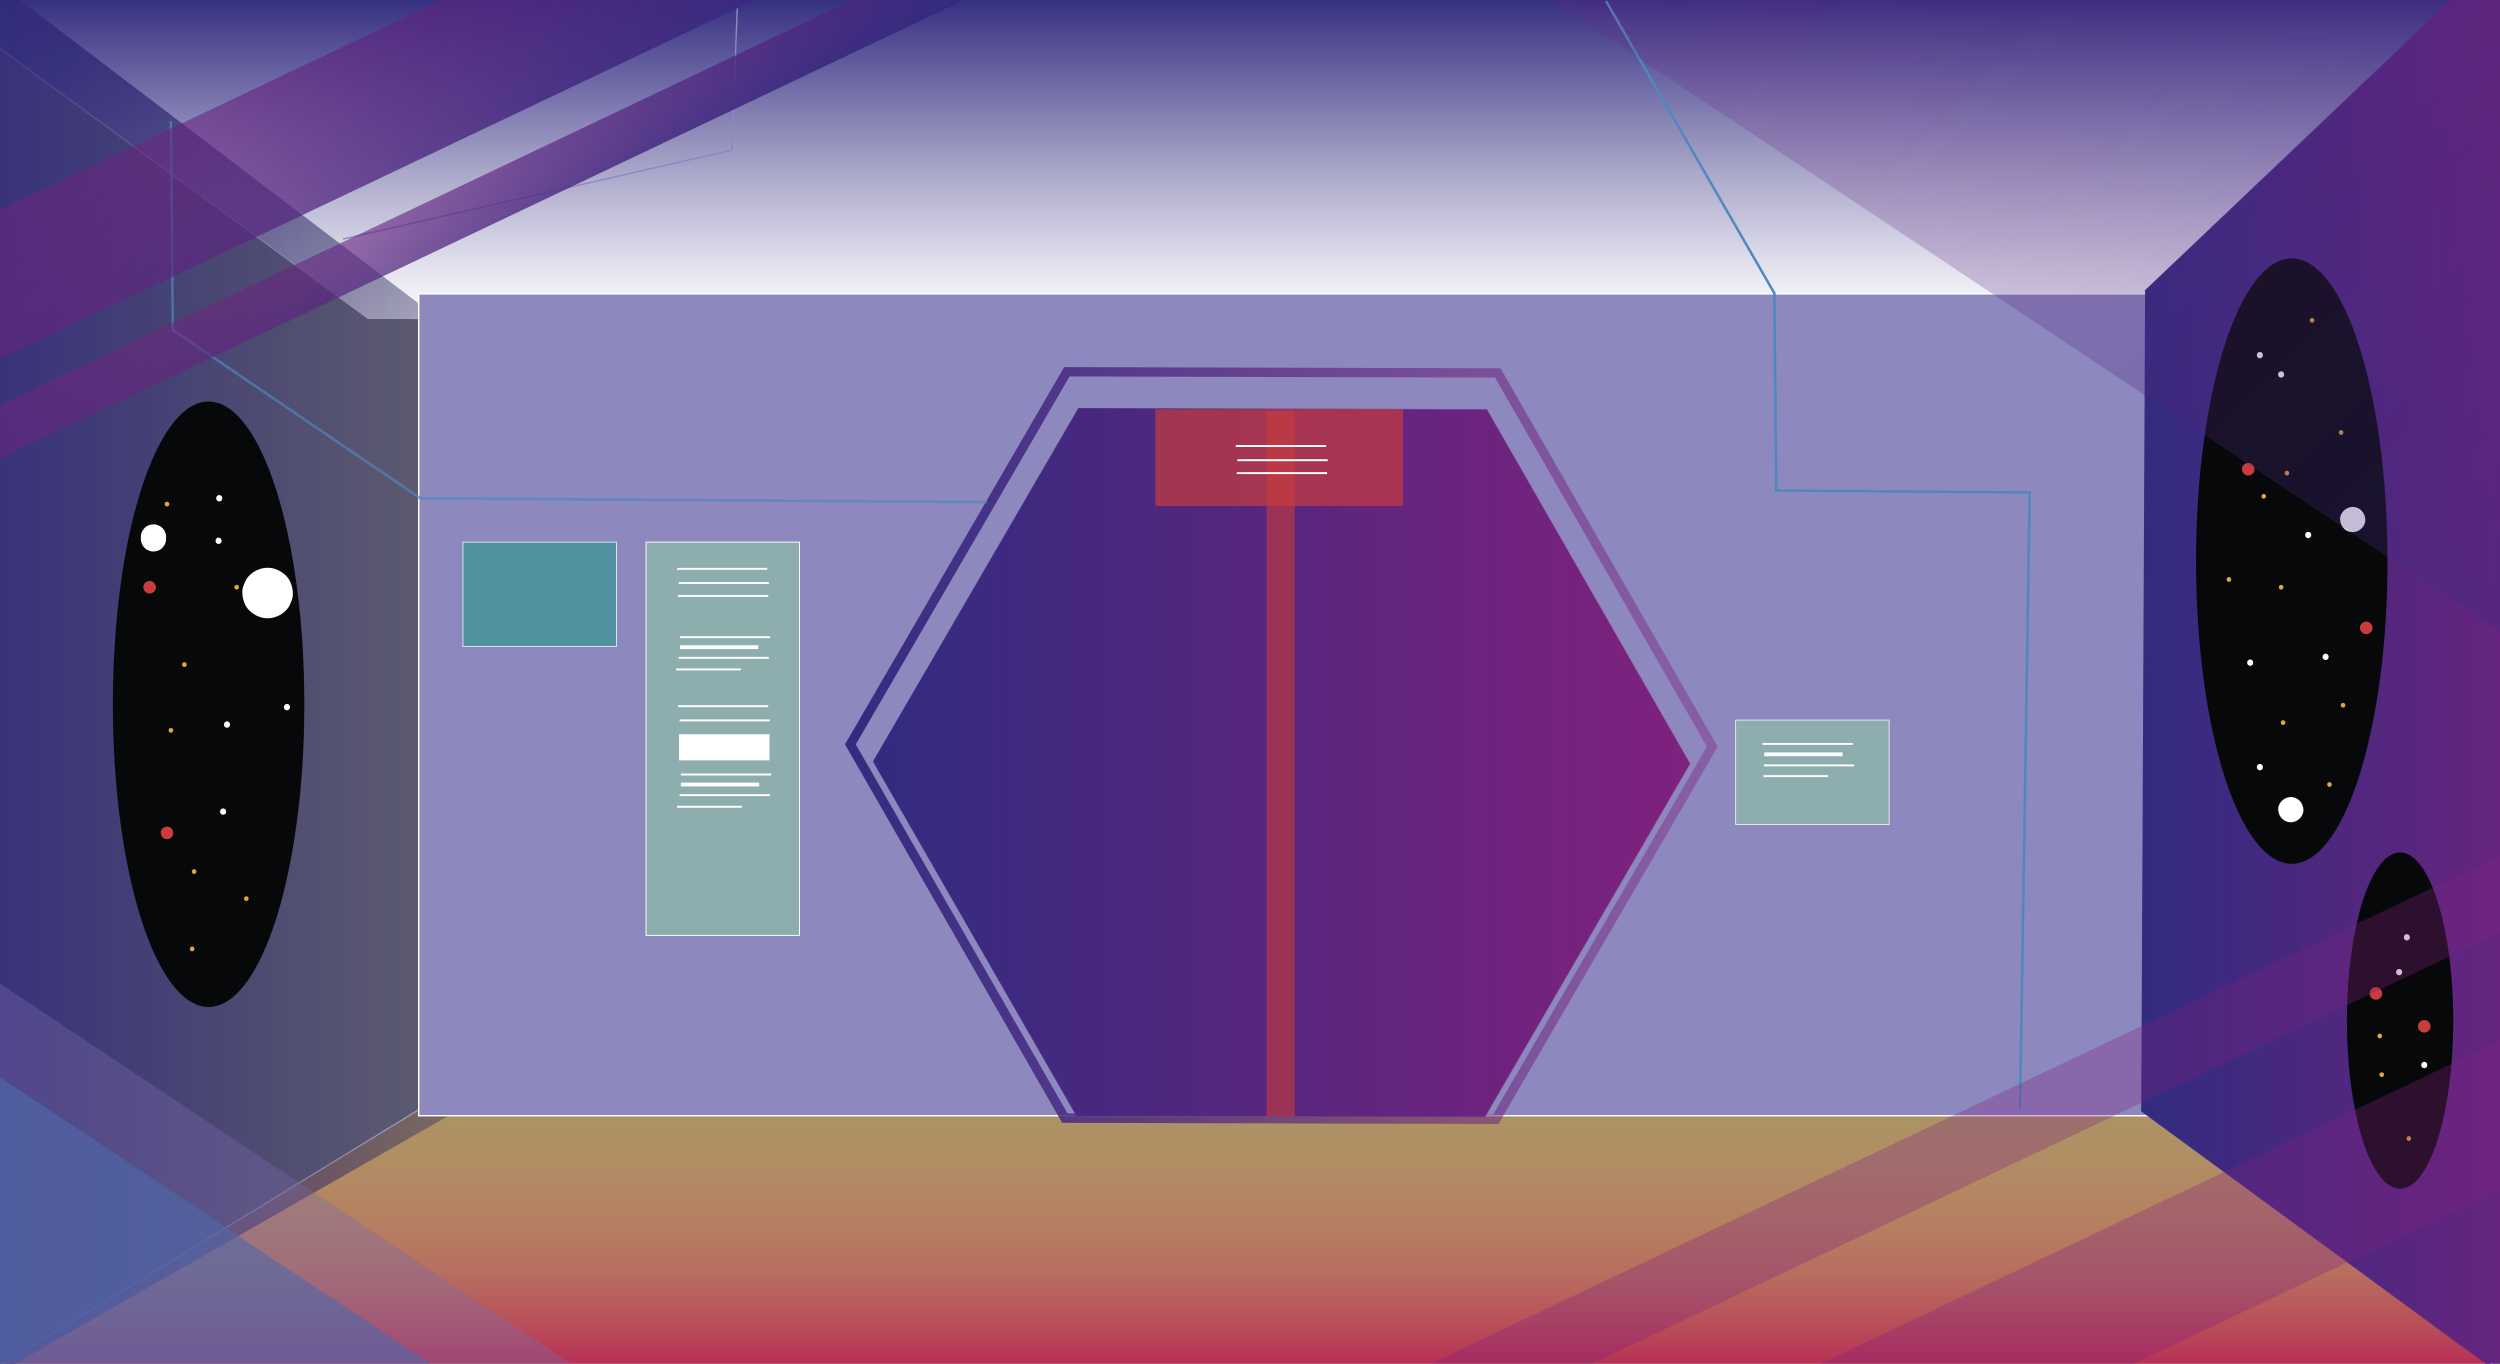 <?xml version="1.0" encoding="utf-8"?>
<!-- Generator: Adobe Illustrator 26.2.1, SVG Export Plug-In . SVG Version: 6.00 Build 0)  -->
<svg version="1.1" xmlns="http://www.w3.org/2000/svg" xmlns:xlink="http://www.w3.org/1999/xlink" x="0px" y="0px"
	 viewBox="0 0 1980 1080" style="enable-background:new 0 0 1980 1080;" xml:space="preserve">
<rect x="0" y="0" width="1980" height="1080" fill="#808080" stroke="none"/>
<style type="text/css">
	.st0{fill:url(#SVGID_1_);stroke:#FFFFFF;stroke-width:1.024;stroke-miterlimit:10;}
	
		.st1{fill:url(#SVGID_00000176027152996397628990000018354716118454142607_);stroke:#FFFFFF;stroke-width:0.951;stroke-miterlimit:10;}
	.st2{fill:url(#SVGID_00000003074513935705749520000009297911809101099146_);}
	.st3{fill:#8D88BE;stroke:#FFFFFF;stroke-width:1.137;stroke-miterlimit:10;}
	.st4{fill:#070809;}
	
		.st5{fill:url(#SVGID_00000018958545742930810290000014812594575720194997_);stroke:url(#SVGID_00000036968362853983492260000015186930975034553764_);stroke-miterlimit:10;}
	
		.st6{fill:none;stroke:url(#SVGID_00000161606400867501621420000010833777163013699762_);stroke-width:7.392;stroke-miterlimit:10;}
	
		.st7{fill:url(#SVGID_00000098220815111480391460000012382559834438937762_);stroke:url(#SVGID_00000114066301816826315520000015906762782351411863_);stroke-miterlimit:10;}
	.st8{fill:#FFFFFF;}
	.st9{fill:#E4A73C;}
	.st10{fill:#C83C3D;}
	.st11{opacity:0.69;fill:#C83C3D;}
	.st12{opacity:0.6;fill:#C83C3D;}
	.st13{fill:#8DADAE;stroke:#FFFFFF;stroke-width:0.75;stroke-miterlimit:10;}
	.st14{fill:#5291A0;stroke:#FFFFFF;stroke-width:0.586;stroke-miterlimit:10;}
	.st15{fill:#8DADAE;stroke:#FFFFFF;stroke-width:0.586;stroke-miterlimit:10;}
	.st16{fill:none;stroke:#8D88BE;stroke-width:1.137;stroke-miterlimit:10;}
	.st17{fill:none;stroke:#4F88BF;stroke-width:2;stroke-miterlimit:10;}
	.st18{opacity:0.68;fill:none;stroke:#4F88BF;stroke-width:2;stroke-miterlimit:10;}
	.st19{opacity:0.36;fill:#7A6AAA;}
	.st20{opacity:0.61;fill:#4F6AAB;}
	.st21{opacity:0.36;fill:url(#SVGID_00000163040800146393204410000001121492088431072385_);}
	.st22{fill:url(#SVGID_00000107588126513377711290000013071840307044545408_);}
	.st23{fill:url(#SVGID_00000176762657368615629790000006123804316633485486_);}
	.st24{opacity:0.31;fill:#80217E;}
</style>
<g id="Capa_1">
	<linearGradient id="SVGID_1_" gradientUnits="userSpaceOnUse" x1="971" y1="255.213" x2="971" y2="-5.213">
		<stop  offset="0" style="stop-color:#FFFFFF"/>
		<stop  offset="0.148" style="stop-color:#E7E6F0"/>
		<stop  offset="0.465" style="stop-color:#A8A5C9"/>
		<stop  offset="0.92" style="stop-color:#443E8B"/>
		<stop  offset="1" style="stop-color:#322B80"/>
	</linearGradient>
	<polygon class="st0" points="-53.09,-0.56 291.45,252.11 1693.42,255.21 1995.09,-5.21 	"/>
	
		<linearGradient id="SVGID_00000129205352541879553720000000358646839300178569_" gradientUnits="userSpaceOnUse" x1="987.851" y1="871.043" x2="987.851" y2="1108.489">
		<stop  offset="0" style="stop-color:#E7B142;stop-opacity:0.4"/>
		<stop  offset="0.184" style="stop-color:#DE9D4A;stop-opacity:0.511"/>
		<stop  offset="0.576" style="stop-color:#CA6854;stop-opacity:0.747"/>
		<stop  offset="0.996" style="stop-color:#B71351"/>
	</linearGradient>
	
		<path style="fill:url(#SVGID_00000129205352541879553720000000358646839300178569_);stroke:#FFFFFF;stroke-width:0.951;stroke-miterlimit:10;" d="
		M-36.23,1103.89c125.39-76.69,250.78-153.39,376.17-230.08l1352.68-2.77c106.44,79.15,212.88,158.3,319.32,237.45
		C1329.21,1106.96,646.49,1105.43-36.23,1103.89z"/>
	
		<linearGradient id="SVGID_00000008142485589177143060000017930755232981900719_" gradientUnits="userSpaceOnUse" x1="-59.213" y1="532.489" x2="354.404" y2="532.489">
		<stop  offset="0" style="stop-color:#322B80"/>
		<stop  offset="0.432" style="stop-color:#2F2A71;stop-opacity:0.74"/>
		<stop  offset="0.996" style="stop-color:#2C285B;stop-opacity:0.4"/>
	</linearGradient>
	<path style="fill:url(#SVGID_00000008142485589177143060000017930755232981900719_);" d="M-57.62-55.77
		c133.7,101.74,267.4,203.48,401.1,305.22c3.64,211.57,7.28,423.14,10.93,634.71l-413.62,236.59
		c2.65-380.94,5.3-761.87,7.95-1142.81"/>
	<rect x="331.63" y="232.74" class="st3" width="1375.46" height="650.91"/>
	<ellipse class="st4" cx="165.21" cy="557.77" rx="75.83" ry="239.74"/>
	
		<linearGradient id="SVGID_00000093174001652304021310000010284645278799739567_" gradientUnits="userSpaceOnUse" x1="691.942" y1="603.979" x2="1338.356" y2="603.979">
		<stop  offset="5.327789e-09" style="stop-color:#322B80"/>
		<stop  offset="1" style="stop-color:#80217E"/>
	</linearGradient>
	
		<linearGradient id="SVGID_00000061462497061678613360000010795673448855730059_" gradientUnits="userSpaceOnUse" x1="691.364" y1="603.979" x2="1338.934" y2="603.979">
		<stop  offset="5.327789e-09" style="stop-color:#322B80"/>
		<stop  offset="1" style="stop-color:#80217E;stop-opacity:0.4"/>
	</linearGradient>
	
		<polygon style="fill:url(#SVGID_00000093174001652304021310000010284645278799739567_);stroke:url(#SVGID_00000061462497061678613360000010795673448855730059_);stroke-miterlimit:10;" points="
		1176,884.32 852.79,883.45 691.94,603.11 854.3,323.64 1177.51,324.51 1338.36,604.85 	"/>
	
		<linearGradient id="SVGID_00000088845397171438370280000014415715733939010710_" gradientUnits="userSpaceOnUse" x1="669.256" y1="590.468" x2="1360.385" y2="590.468">
		<stop  offset="5.327789e-09" style="stop-color:#322B80"/>
		<stop  offset="1" style="stop-color:#80217E;stop-opacity:0.4"/>
	</linearGradient>
	
		<polygon style="fill:none;stroke:url(#SVGID_00000088845397171438370280000014415715733939010710_);stroke-width:7.392;stroke-miterlimit:10;" points="
		1184.67,886.5 843.38,885.58 673.52,589.55 844.97,294.44 1186.26,295.36 1356.12,591.39 	"/>
	
		<linearGradient id="SVGID_00000135692391150588004790000001606098042553253050_" gradientUnits="userSpaceOnUse" x1="1696.362" y1="528.096" x2="2125.298" y2="528.096">
		<stop  offset="5.327789e-09" style="stop-color:#322B80"/>
		<stop  offset="1" style="stop-color:#80217E"/>
	</linearGradient>
	
		<linearGradient id="SVGID_00000054246978414328246310000003887319008717793196_" gradientUnits="userSpaceOnUse" x1="1695.861" y1="528.411" x2="2125.805" y2="528.411">
		<stop  offset="5.327789e-09" style="stop-color:#322B80"/>
		<stop  offset="1" style="stop-color:#80217E;stop-opacity:0.4"/>
	</linearGradient>
	
		<path style="fill:url(#SVGID_00000135692391150588004790000001606098042553253050_);stroke:url(#SVGID_00000054246978414328246310000003887319008717793196_);stroke-miterlimit:10;" d="
		M2115.81-101.87c3.16,432.19,6.33,864.37,9.49,1296.56c-142.98-104.9-285.96-209.81-428.94-314.71
		c1.02-216.66,2.04-433.32,3.06-649.98C1828.62,107.16,1957.81-15.66,2087-138.49"/>
	<ellipse class="st4" cx="1815.09" cy="444.4" rx="75.83" ry="239.74"/>
	<ellipse class="st4" cx="1900.87" cy="808.32" rx="42.13" ry="133.19"/>
	<g>
		<g>
			<path class="st8" d="M173.64,397.12c3.22,0,3.22-5,0-5C170.42,392.12,170.42,397.12,173.64,397.12L173.64,397.12z"/>
		</g>
	</g>
	<g>
		<g>
			<path class="st8" d="M227.26,562.56c3.22,0,3.22-5,0-5C224.04,557.56,224.03,562.56,227.26,562.56L227.26,562.56z"/>
		</g>
	</g>
	<g>
		<g>
			<path class="st8" d="M176.7,645.29c3.22,0,3.22-5,0-5C173.48,640.29,173.48,645.29,176.7,645.29L176.7,645.29z"/>
		</g>
	</g>
	<g>
		<g>
			<path class="st8" d="M179.77,576.35c3.22,0,3.22-5,0-5C176.55,571.35,176.54,576.35,179.77,576.35L179.77,576.35z"/>
		</g>
	</g>
	<g>
		<g>
			<path class="st8" d="M1789.81,283.76c3.22,0,3.22-5,0-5C1786.59,278.76,1786.59,283.76,1789.81,283.76L1789.81,283.76z"/>
		</g>
	</g>
	<g>
		<g>
			<path class="st8" d="M1806.66,299.07c3.22,0,3.22-5,0-5C1803.44,294.07,1803.44,299.07,1806.66,299.07L1806.66,299.07z"/>
		</g>
	</g>
	<g>
		<g>
			<path class="st8" d="M1782.15,527.33c3.22,0,3.22-5,0-5C1778.93,522.33,1778.93,527.33,1782.15,527.33L1782.15,527.33z"/>
		</g>
	</g>
	<g>
		<g>
			<path class="st8" d="M1841.89,522.73c3.22,0,3.22-5,0-5C1838.68,517.73,1838.67,522.73,1841.89,522.73L1841.89,522.73z"/>
		</g>
	</g>
	<g>
		<g>
			<path class="st8" d="M1828.11,426.22c3.22,0,3.22-5,0-5C1824.89,421.22,1824.88,426.22,1828.11,426.22L1828.11,426.22z"/>
		</g>
	</g>
	<g>
		<g>
			<path class="st8" d="M1789.81,610.05c3.22,0,3.22-5,0-5C1786.59,605.05,1786.59,610.05,1789.81,610.05L1789.81,610.05z"/>
		</g>
	</g>
	<g>
		<g>
			<path class="st8" d="M1900.11,772.44c3.22,0,3.22-5,0-5C1896.89,767.44,1896.88,772.44,1900.11,772.44L1900.11,772.44z"/>
		</g>
	</g>
	<g>
		<g>
			<path class="st8" d="M1906.23,744.86c3.22,0,3.22-5,0-5C1903.02,739.86,1903.01,744.86,1906.23,744.86L1906.23,744.86z"/>
		</g>
	</g>
	<g>
		<g>
			<path class="st8" d="M1920.02,845.97c3.22,0,3.22-5,0-5C1916.8,840.97,1916.8,845.97,1920.02,845.97L1920.02,845.97z"/>
		</g>
	</g>
	<g>
		<g>
			<path class="st8" d="M111.55,425.26c0,0.51,0,1.02,0,1.53c-0.05,1.38,0.24,2.66,0.86,3.85c0.4,1.24,1.09,2.31,2.07,3.22
				c0.91,0.98,1.98,1.66,3.22,2.07c1.19,0.63,2.48,0.91,3.85,0.86c0.89-0.12,1.77-0.24,2.66-0.36c1.69-0.48,3.16-1.33,4.41-2.57
				c0.52-0.67,1.04-1.35,1.56-2.02c0.9-1.56,1.36-3.24,1.37-5.05c0-0.51,0-1.02,0-1.53c0.05-1.38-0.24-2.66-0.86-3.85
				c-0.4-1.24-1.09-2.31-2.07-3.22c-0.91-0.98-1.98-1.66-3.22-2.07c-1.19-0.63-2.48-0.91-3.85-0.86c-0.89,0.12-1.77,0.24-2.66,0.36
				c-1.69,0.48-3.16,1.33-4.41,2.57c-0.52,0.67-1.04,1.35-1.56,2.02C112.01,421.77,111.56,423.45,111.55,425.26L111.55,425.26z"/>
		</g>
	</g>
	<g>
		<g>
			<path class="st8" d="M1814.32,651.26c5.23,0,10.24-4.6,10-10c-0.24-5.42-4.39-10-10-10c-5.23,0-10.24,4.6-10,10
				C1804.56,646.67,1808.71,651.26,1814.32,651.26L1814.32,651.26z"/>
		</g>
	</g>
	<g>
		<g>
			<path class="st8" d="M1863.34,421.47c5.23,0,10.24-4.6,10-10c-0.24-5.42-4.39-10-10-10c-5.23,0-10.24,4.6-10,10
				C1853.58,416.89,1857.73,421.47,1863.34,421.47L1863.34,421.47z"/>
		</g>
	</g>
	<g>
		<g>
			<path class="st8" d="M211.94,489.68c5.13,0,10.52-2.23,14.14-5.86c1.95-1.81,3.33-3.96,4.14-6.44c1.25-2.38,1.83-4.95,1.72-7.71
				c-0.23-5.17-1.93-10.54-5.86-14.14c-3.91-3.59-8.72-5.86-14.14-5.86c-5.13,0-10.52,2.23-14.14,5.86
				c-1.95,1.81-3.33,3.96-4.14,6.44c-1.25,2.38-1.83,4.95-1.72,7.71c0.23,5.17,1.93,10.54,5.86,14.14
				C201.71,487.42,206.52,489.68,211.94,489.68L211.94,489.68z"/>
		</g>
	</g>
	<g>
		<g>
			<path class="st9" d="M132.28,401.09c2.41,0,2.42-3.75,0-3.75C129.86,397.34,129.86,401.09,132.28,401.09L132.28,401.09z"/>
		</g>
	</g>
	<g>
		<g>
			<path class="st9" d="M135.34,580.32c2.41,0,2.42-3.75,0-3.75C132.93,576.57,132.92,580.32,135.34,580.32L135.34,580.32z"/>
		</g>
	</g>
	<g>
		<g>
			<path class="st9" d="M187.43,466.96c2.41,0,2.42-3.75,0-3.75C185.01,463.21,185.01,466.96,187.43,466.96L187.43,466.96z"/>
		</g>
	</g>
	<g>
		<g>
			<path class="st9" d="M146.06,528.24c2.41,0,2.42-3.75,0-3.75C143.65,524.49,143.65,528.24,146.06,528.24L146.06,528.24z"/>
		</g>
	</g>
	<g>
		<g>
			<path class="st9" d="M195.09,713.6c2.41,0,2.42-3.75,0-3.75C192.67,709.85,192.67,713.6,195.09,713.6L195.09,713.6z"/>
		</g>
	</g>
	<g>
		<g>
			<path class="st9" d="M152.19,753.43c2.41,0,2.42-3.75,0-3.75C149.78,749.68,149.77,753.43,152.19,753.43L152.19,753.43z"/>
		</g>
	</g>
	<g>
		<g>
			<path class="st9" d="M153.72,692.15c2.41,0,2.42-3.75,0-3.75C151.31,688.4,151.31,692.15,153.72,692.15L153.72,692.15z"/>
		</g>
	</g>
	<g>
		<g>
			<path class="st9" d="M1765.3,460.83c2.41,0,2.42-3.75,0-3.75C1762.88,457.08,1762.88,460.83,1765.3,460.83L1765.3,460.83z"/>
		</g>
	</g>
	<g>
		<g>
			<path class="st9" d="M1792.87,394.96c2.41,0,2.42-3.75,0-3.75C1790.46,391.21,1790.46,394.96,1792.87,394.96L1792.87,394.96z"/>
		</g>
	</g>
	<g>
		<g>
			<path class="st9" d="M1806.66,466.96c2.41,0,2.42-3.75,0-3.75C1804.25,463.21,1804.24,466.96,1806.66,466.96L1806.66,466.96z"/>
		</g>
	</g>
	<g>
		<g>
			<path class="st9" d="M1854.15,344.41c2.41,0,2.42-3.75,0-3.75C1851.74,340.66,1851.73,344.41,1854.15,344.41L1854.15,344.41z"/>
		</g>
	</g>
	<g>
		<g>
			<path class="st9" d="M1831.17,255.56c2.41,0,2.42-3.75,0-3.75C1828.76,251.81,1828.75,255.56,1831.17,255.56L1831.17,255.56z"/>
		</g>
	</g>
	<g>
		<g>
			<path class="st9" d="M1811.26,376.58c2.41,0,2.42-3.75,0-3.75C1808.84,372.83,1808.84,376.58,1811.26,376.58L1811.26,376.58z"/>
		</g>
	</g>
	<g>
		<g>
			<path class="st9" d="M1844.96,623.22c2.41,0,2.42-3.75,0-3.75C1842.54,619.47,1842.54,623.22,1844.96,623.22L1844.96,623.22z"/>
		</g>
	</g>
	<g>
		<g>
			<path class="st9" d="M1855.68,560.41c2.41,0,2.42-3.75,0-3.75C1853.27,556.66,1853.26,560.41,1855.68,560.41L1855.68,560.41z"/>
		</g>
	</g>
	<g>
		<g>
			<path class="st9" d="M1808.19,574.19c2.41,0,2.42-3.75,0-3.75C1805.78,570.44,1805.77,574.19,1808.19,574.19L1808.19,574.19z"/>
		</g>
	</g>
	<g>
		<g>
			<path class="st9" d="M1886.32,853c2.41,0,2.42-3.75,0-3.75C1883.91,849.25,1883.9,853,1886.32,853L1886.32,853z"/>
		</g>
	</g>
	<g>
		<g>
			<path class="st9" d="M1884.79,822.36c2.41,0,2.42-3.75,0-3.75C1882.37,818.61,1882.37,822.36,1884.79,822.36L1884.79,822.36z"/>
		</g>
	</g>
	<g>
		<g>
			<path class="st9" d="M1907.77,903.56c2.41,0,2.42-3.75,0-3.75C1905.35,899.81,1905.35,903.56,1907.77,903.56L1907.77,903.56z"/>
		</g>
	</g>
	<g>
		<g>
			<path class="st10" d="M118.49,470.09c2.62,0,5.12-2.3,5-5c-0.12-2.71-2.2-5-5-5c-2.62,0-5.12,2.3-5,5
				C113.61,467.79,115.69,470.09,118.49,470.09L118.49,470.09z"/>
		</g>
	</g>
	<g>
		<g>
			<path class="st10" d="M132.28,664.64c2.62,0,5.12-2.3,5-5c-0.12-2.71-2.2-5-5-5c-2.62,0-5.12,2.3-5,5
				C127.4,662.35,129.47,664.64,132.28,664.64L132.28,664.64z"/>
		</g>
	</g>
	<g>
		<g>
			<path class="st10" d="M1780.62,376.64c2.62,0,5.12-2.3,5-5c-0.12-2.71-2.2-5-5-5c-2.62,0-5.12,2.3-5,5
				C1775.74,374.35,1777.81,376.64,1780.62,376.64L1780.62,376.64z"/>
		</g>
	</g>
	<g>
		<g>
			<path class="st10" d="M1874.06,502.26c2.62,0,5.12-2.3,5-5c-0.12-2.71-2.2-5-5-5c-2.62,0-5.12,2.3-5,5
				C1869.19,499.96,1871.26,502.26,1874.06,502.26L1874.06,502.26z"/>
		</g>
	</g>
	<g>
		<g>
			<path class="st10" d="M1881.72,791.79c2.62,0,5.12-2.3,5-5c-0.12-2.71-2.2-5-5-5c-2.62,0-5.12,2.3-5,5
				C1876.84,789.5,1878.92,791.79,1881.72,791.79L1881.72,791.79z"/>
		</g>
	</g>
	<g>
		<g>
			<path class="st10" d="M1920.02,817.83c2.62,0,5.12-2.3,5-5c-0.12-2.71-2.2-5-5-5c-2.62,0-5.12,2.3-5,5
				C1915.14,815.54,1917.22,817.83,1920.02,817.83L1920.02,817.83z"/>
		</g>
	</g>
	<rect x="915.09" y="324.15" class="st11" width="196.09" height="76.6"/>
	<rect x="1003.17" y="325.68" class="st12" width="22.21" height="558.38"/>
	<rect x="511.68" y="429.34" class="st13" width="121.53" height="311.49"/>
	<rect x="366.66" y="429.34" class="st14" width="121.53" height="82.72"/>
	<rect x="1374.66" y="570.28" class="st15" width="121.53" height="82.72"/>
	<g>
		<g>
			<path class="st8" d="M173.13,430.82c3.22,0,3.22-5,0-5C169.91,425.82,169.91,430.82,173.13,430.82L173.13,430.82z"/>
		</g>
	</g>
	<rect x="536.19" y="449.77" class="st8" width="71.49" height="1.53"/>
	<rect x="535.43" y="529.43" class="st8" width="51.32" height="1.53"/>
	<rect x="537.47" y="520.23" class="st8" width="71.49" height="1.53"/>
	<rect x="538.49" y="511.04" class="st8" width="62.04" height="3.06"/>
	<rect x="538.49" y="503.89" class="st8" width="71.49" height="1.53"/>
	<rect x="536.96" y="471.21" class="st8" width="71.49" height="1.53"/>
	<rect x="537.47" y="461" class="st8" width="71.49" height="1.53"/>
	<rect x="-536.91" y="466.87" class="st8" width="71.49" height="1.53"/>
	<rect x="-537.68" y="546.53" class="st8" width="51.32" height="1.53"/>
	<rect x="-535.64" y="537.34" class="st8" width="71.49" height="1.53"/>
	<rect x="-534.62" y="528.15" class="st8" width="62.04" height="3.06"/>
	<rect x="-534.62" y="521" class="st8" width="71.49" height="1.53"/>
	<rect x="-536.15" y="488.32" class="st8" width="71.49" height="1.53"/>
	<rect x="-535.64" y="478.11" class="st8" width="71.49" height="1.53"/>
	<rect x="536.96" y="558.53" class="st8" width="71.49" height="1.53"/>
	<rect x="536.19" y="638.19" class="st8" width="51.32" height="1.53"/>
	<rect x="538.23" y="629" class="st8" width="71.49" height="1.53"/>
	<rect x="539.26" y="619.81" class="st8" width="62.04" height="3.06"/>
	<rect x="539.26" y="612.66" class="st8" width="71.49" height="1.53"/>
	<rect x="537.72" y="581.51" class="st8" width="71.74" height="20.68"/>
	<rect x="538.23" y="569.77" class="st8" width="71.49" height="1.53"/>
	<rect x="1396.62" y="613.94" class="st8" width="51.32" height="1.53"/>
	<rect x="1396.96" y="605.43" class="st8" width="71.49" height="1.53"/>
	<rect x="1397.3" y="595.89" class="st8" width="62.04" height="3.06"/>
	<rect x="1395.94" y="588.4" class="st8" width="71.49" height="1.53"/>
	<polyline class="st16" points="271.68,189.34 579.6,118.87 584.19,-0.62 	"/>
	<polyline class="st17" points="1272.02,0.91 1405.3,232.23 1406.83,388.49 1607.51,390.02 1599.85,878.7 	"/>
	<polyline class="st18" points="135.34,95.89 136.87,261.34 332.96,394.62 781.81,397.68 	"/>
	<rect x="978.79" y="352.49" class="st8" width="71.49" height="1.53"/>
	<rect x="979.55" y="373.94" class="st8" width="71.49" height="1.53"/>
	<rect x="980.06" y="363.72" class="st8" width="71.49" height="1.53"/>
	
		<rect x="-326.82" y="886.15" transform="matrix(0.832 0.554 -0.554 0.832 583.1 103.056)" class="st19" width="896.17" height="257.74"/>
	
		<rect x="-392.92" y="916.3" transform="matrix(0.832 0.554 -0.554 0.832 588.729 144.76)" class="st20" width="896.17" height="257.74"/>
	
		<linearGradient id="SVGID_00000179616414254659761470000006956027312543121800_" gradientUnits="userSpaceOnUse" x1="2199.519" y1="462.323" x2="1342.452" y2="-394.744">
		<stop  offset="5.327789e-09" style="stop-color:#322B80"/>
		<stop  offset="1" style="stop-color:#80217E;stop-opacity:0.4"/>
	</linearGradient>
	<polygon style="opacity:0.36;fill:url(#SVGID_00000179616414254659761470000006956027312543121800_);" points="2088.86,572.98 
		1150.95,-51.84 1453.11,-505.41 2391.02,119.42 	"/>
	
		<linearGradient id="SVGID_00000030480339608999872680000010005967401453730712_" gradientUnits="userSpaceOnUse" x1="482.865" y1="364.824" x2="52.907" y2="-65.133" gradientTransform="matrix(1.145 -0.545 0.264 0.554 -84.787 163.612)">
		<stop  offset="5.327789e-09" style="stop-color:#322B80"/>
		<stop  offset="1" style="stop-color:#80217E;stop-opacity:0.4"/>
	</linearGradient>
	<polygon style="fill:url(#SVGID_00000030480339608999872680000010005967401453730712_);" points="677.52,-37.93 -108.61,335.83 
		-154.38,239.55 631.75,-134.2 	"/>
	
		<linearGradient id="SVGID_00000103952249242421594890000018127858359431861682_" gradientUnits="userSpaceOnUse" x1="510.663" y1="592.297" x2="80.706" y2="162.34" gradientTransform="matrix(1.185 -0.563 0.094 0.198 -33.721 266.192)">
		<stop  offset="5.327789e-09" style="stop-color:#322B80"/>
		<stop  offset="1" style="stop-color:#80217E;stop-opacity:0.4"/>
	</linearGradient>
	<polygon style="fill:url(#SVGID_00000103952249242421594890000018127858359431861682_);" points="767,-1.64 -46.2,384.98 
		-62.57,350.55 750.63,-36.07 	"/>
	
		<rect x="1311.18" y="940.81" transform="matrix(0.903 -0.429 0.429 0.903 -257.664 846.173)" class="st24" width="870.46" height="106.6"/>
	
		<rect x="1030.12" y="865.74" transform="matrix(0.903 -0.429 0.429 0.903 -229.504 769.19)" class="st24" width="1119.52" height="54.93"/>
</g>
<g id="Capa_2">
</g>
</svg>
